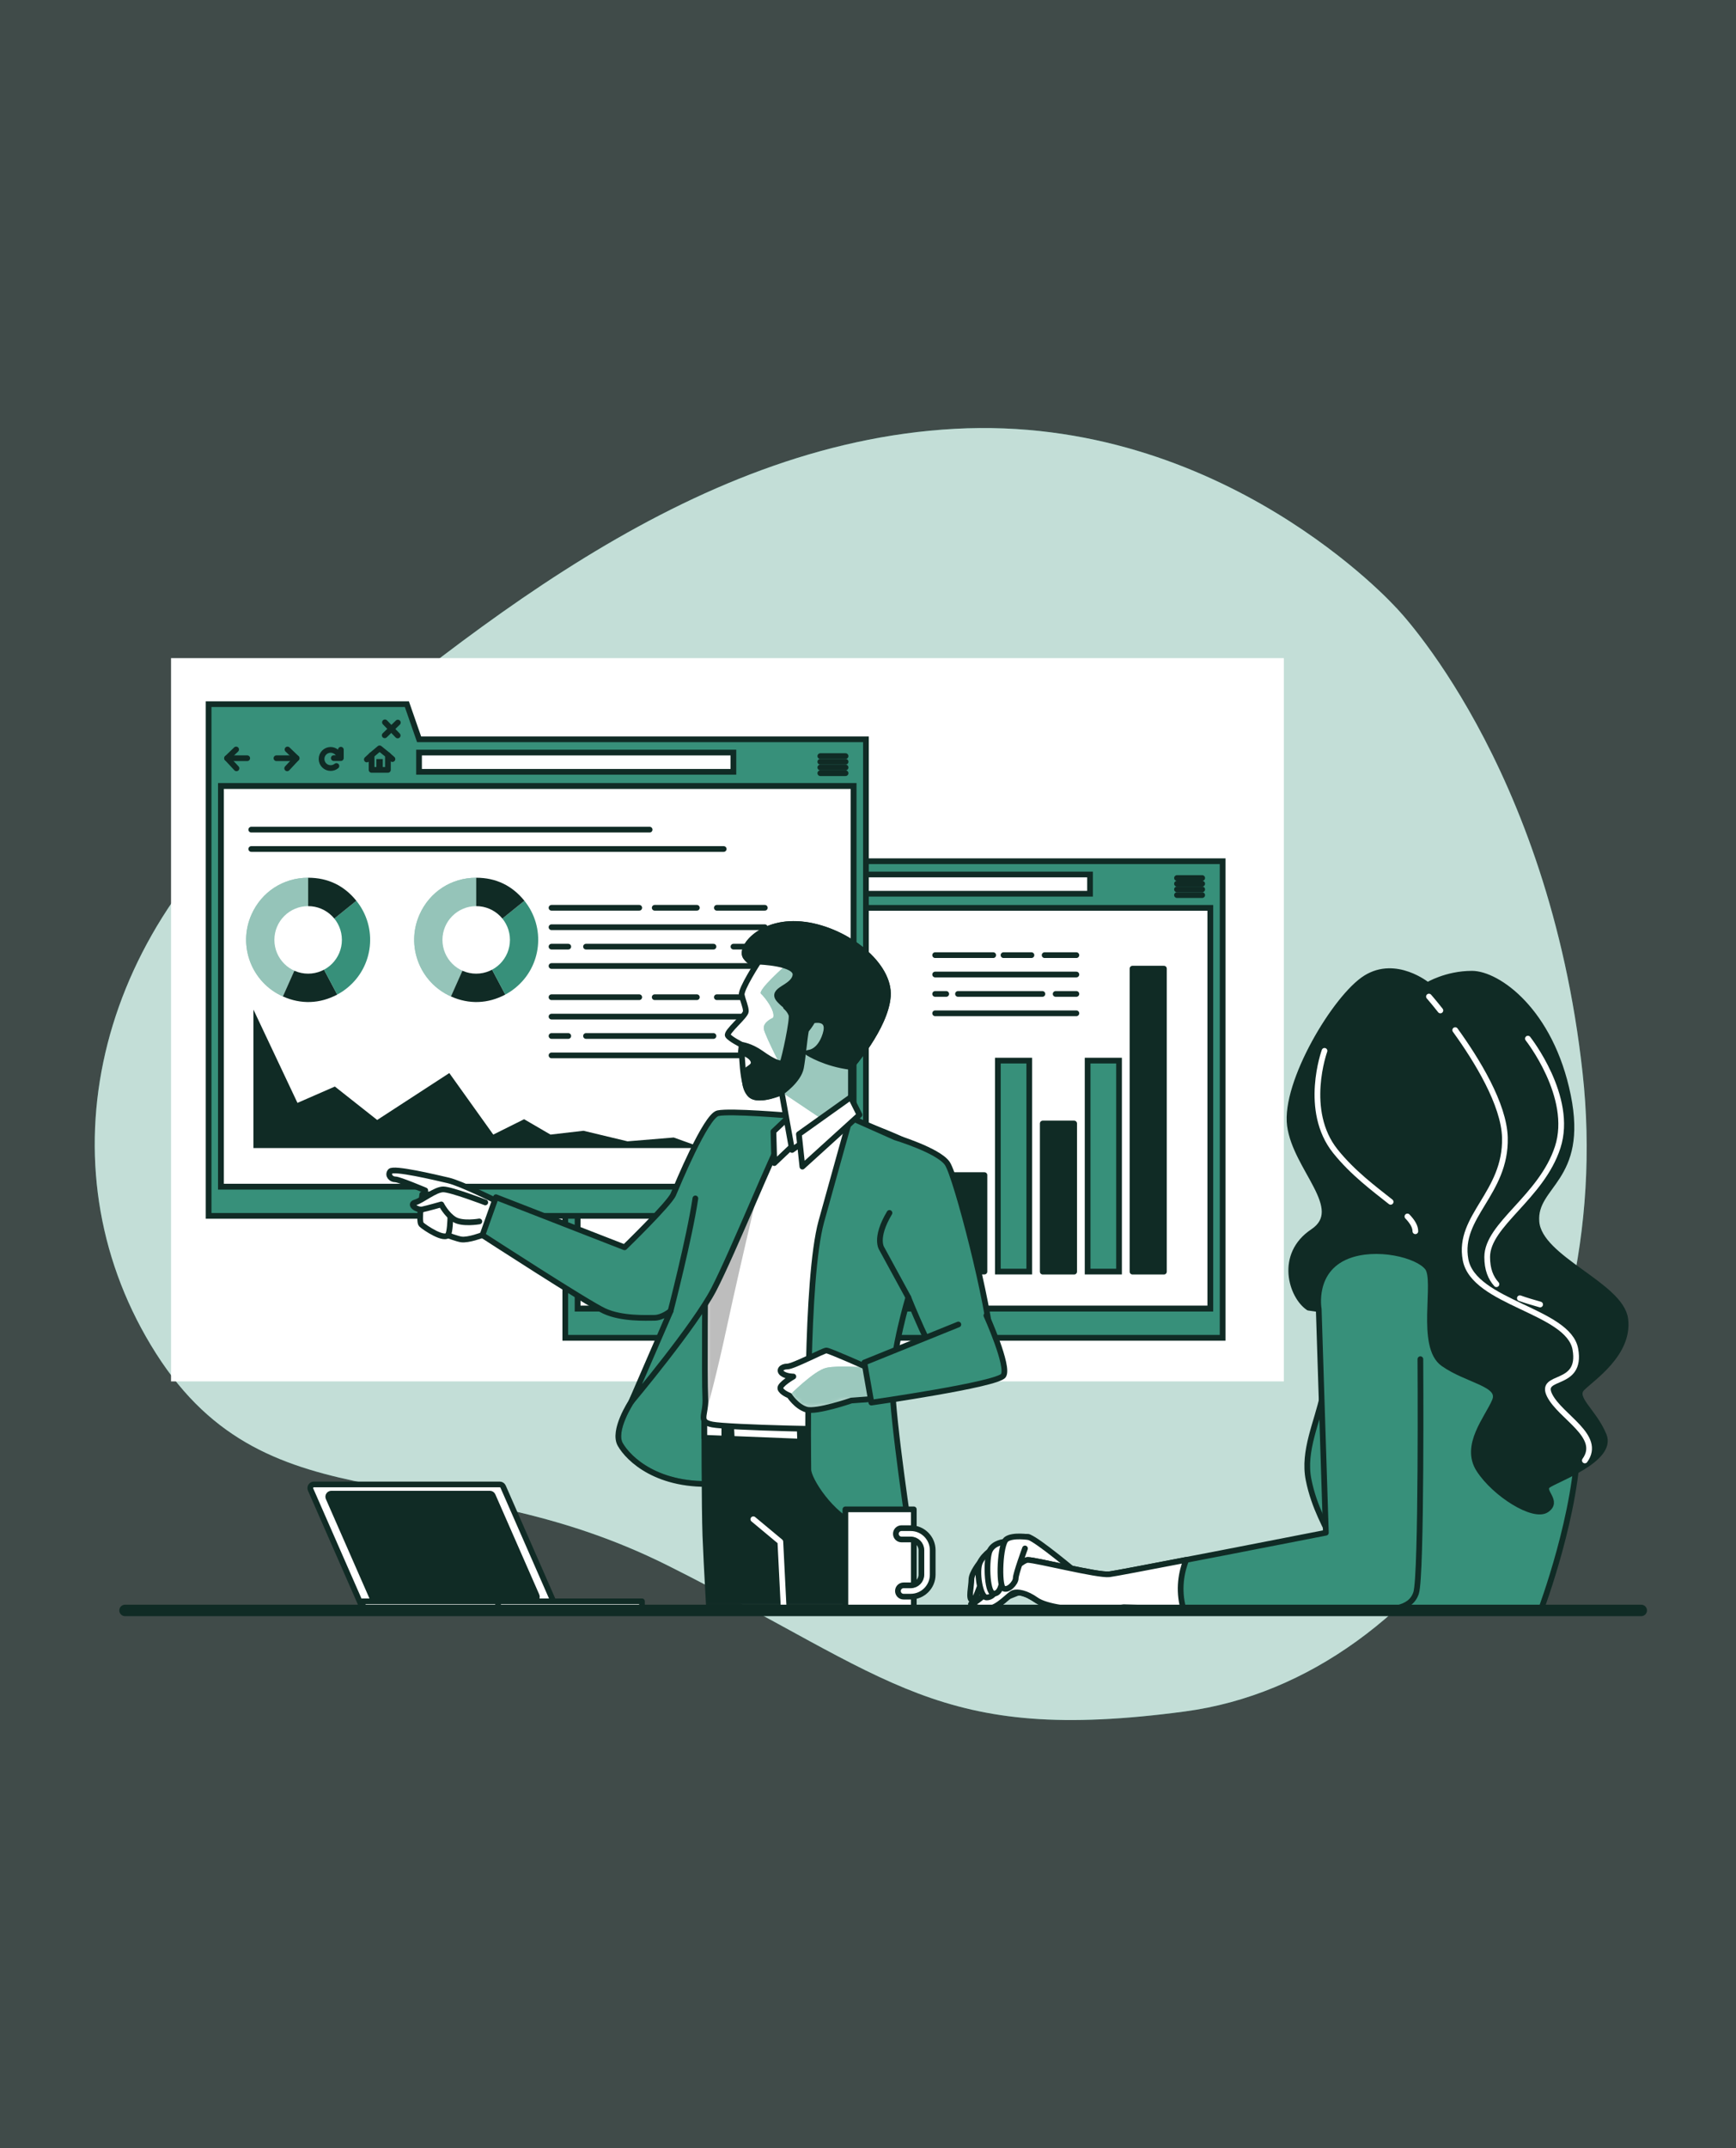 <svg width="304" height="376" viewBox="0 0 304 376" fill="none" xmlns="http://www.w3.org/2000/svg">
<rect x="0" y="0" width="304" height="376" fill="#333333" stroke="none"/>
<rect width="304" height="376" fill="#5D827C" fill-opacity="0.3"/>
<path d="M244.46 106.35C244.46 106.35 214.15 72.52 167.22 75.06C120.29 77.6 80.86 111.63 48.23 138.32C15.6 165.01 7.45 205.67 27.33 236.92C47.2 268.17 77.6 254.29 117.04 274.08C156.48 293.87 164.11 305.38 207.52 299.57C250.93 293.76 283.1 242.12 277.14 187.85C271.18 133.59 244.46 106.34 244.46 106.34V106.35Z" fill="#37907A"/>
<path opacity="0.7" d="M244.46 106.35C244.46 106.35 214.15 72.52 167.22 75.06C120.29 77.6 80.86 111.63 48.23 138.32C15.6 165.01 7.45 205.67 27.33 236.92C47.2 268.17 77.6 254.29 117.04 274.08C156.48 293.87 164.11 305.38 207.52 299.57C250.93 293.76 283.1 242.12 277.14 187.85C271.18 133.59 244.46 106.34 244.46 106.34V106.35Z" fill="white"/>
<path d="M224.82 115.2H29.95V241.8H224.82V115.2Z" fill="white"/>
<path d="M211.95 158.9H101.14V229.06H211.95V158.9Z" fill="white" stroke="#102B25" stroke-miterlimit="10"/>
<path d="M135.85 150.75L133.71 144.6H98.99V234.17H214.1V150.75H135.85ZM211.95 229.07H101.14V158.91H211.95V229.07Z" fill="#37907A" stroke="#102B25" stroke-miterlimit="10"/>
<path d="M190.88 153.07H135.83V156.44H190.88V153.07Z" fill="white" stroke="#102B25" stroke-miterlimit="10"/>
<path d="M103.8 152.53L102.21 154.06L103.86 155.83" stroke="#102B25" stroke-linecap="round" stroke-linejoin="round"/>
<path d="M102.21 154.06H105.74" stroke="#102B25" stroke-linecap="round" stroke-linejoin="round"/>
<path d="M112.8 152.53L114.39 154.06L112.74 155.83" stroke="#102B25" stroke-linecap="round" stroke-linejoin="round"/>
<path d="M114.39 154.06H110.86" stroke="#102B25" stroke-linecap="round" stroke-linejoin="round"/>
<path d="M121.97 153.86C121.8 153.17 121.1 152.6 120.35 152.6C119.47 152.6 118.76 153.31 118.76 154.19C118.76 155.07 119.47 155.78 120.35 155.78C120.73 155.78 121.08 155.65 121.36 155.42" stroke="#102B25" stroke-linecap="round" stroke-linejoin="round"/>
<path d="M120.9 154.04H122.14V152.57" stroke="#102B25" stroke-linecap="round" stroke-linejoin="round"/>
<path d="M130.39 153.51L128.92 152.33L127.53 153.51V156.1H130.39V153.51Z" stroke="#102B25" stroke-linecap="round" stroke-linejoin="round"/>
<path d="M129.49 154.21H128.37V156H129.49V154.21Z" fill="#102B25"/>
<path d="M127.53 153.51L126.69 154.28" stroke="#102B25" stroke-linecap="round" stroke-linejoin="round"/>
<path d="M130.39 153.51L131.18 154.21" stroke="#102B25" stroke-linecap="round" stroke-linejoin="round"/>
<path d="M129.86 147.78L132.09 150.08" stroke="#102B25" stroke-linecap="round" stroke-linejoin="round"/>
<path d="M132.13 147.82L129.83 150.05" stroke="#102B25" stroke-linecap="round" stroke-linejoin="round"/>
<path d="M206.11 153.69H210.52" stroke="#102B25" stroke-linecap="round" stroke-linejoin="round"/>
<path d="M206.11 154.69H210.52" stroke="#102B25" stroke-linecap="round" stroke-linejoin="round"/>
<path d="M206.11 155.68H210.52" stroke="#102B25" stroke-linecap="round" stroke-linejoin="round"/>
<path d="M206.11 156.68H210.52" stroke="#102B25" stroke-linecap="round" stroke-linejoin="round"/>
<path d="M182.93 167.19H188.49" stroke="#102B25" stroke-linecap="round" stroke-linejoin="round"/>
<path d="M175.73 167.19H180.62" stroke="#102B25" stroke-linecap="round" stroke-linejoin="round"/>
<path d="M163.76 167.19H173.93" stroke="#102B25" stroke-linecap="round" stroke-linejoin="round"/>
<path d="M163.76 170.58H188.49" stroke="#102B25" stroke-linecap="round" stroke-linejoin="round"/>
<path d="M184.86 173.98H188.49" stroke="#102B25" stroke-linecap="round" stroke-linejoin="round"/>
<path d="M167.76 173.98H182.54" stroke="#102B25" stroke-linecap="round" stroke-linejoin="round"/>
<path d="M163.76 173.98H165.7" stroke="#102B25" stroke-linecap="round" stroke-linejoin="round"/>
<path d="M163.76 177.37H188.49" stroke="#102B25" stroke-linecap="round" stroke-linejoin="round"/>
<path d="M172.39 205.69H166.89V222.58H172.39V205.69Z" fill="#102B25" stroke="#102B25" stroke-linecap="round" stroke-linejoin="round"/>
<path d="M180.24 185.65H174.74V222.58H180.24V185.65Z" fill="#37907A" stroke="#102B25" stroke-miterlimit="10"/>
<path d="M188.1 196.66H182.6V222.59H188.1V196.66Z" fill="#102B25" stroke="#102B25" stroke-linecap="round" stroke-linejoin="round"/>
<path d="M195.96 185.65H190.46V222.58H195.96V185.65Z" fill="#37907A" stroke="#102B25" stroke-miterlimit="10"/>
<path d="M203.82 169.55H198.32V222.59H203.82V169.55Z" fill="#102B25" stroke="#102B25" stroke-linecap="round" stroke-linejoin="round"/>
<path d="M149.49 137.56H38.68V207.72H149.49V137.56Z" fill="white" stroke="#102B25" stroke-miterlimit="10"/>
<path d="M73.39 129.41L71.25 123.26H36.53V212.83H151.64V129.41H73.39ZM149.49 207.73H38.68V137.57H149.49V207.73Z" fill="#37907A" stroke="#102B25" stroke-miterlimit="10"/>
<path d="M128.43 131.73H73.38V135.1H128.43V131.73Z" fill="white" stroke="#102B25" stroke-miterlimit="10"/>
<path d="M41.35 131.19L39.76 132.72L41.41 134.49" stroke="#102B25" stroke-linecap="round" stroke-linejoin="round"/>
<path d="M39.76 132.72H43.29" stroke="#102B25" stroke-linecap="round" stroke-linejoin="round"/>
<path d="M50.35 131.19L51.94 132.72L50.29 134.49" stroke="#102B25" stroke-linecap="round" stroke-linejoin="round"/>
<path d="M51.94 132.72H48.41" stroke="#102B25" stroke-linecap="round" stroke-linejoin="round"/>
<path d="M59.52 132.52C59.35 131.83 58.65 131.26 57.9 131.26C57.02 131.26 56.31 131.97 56.31 132.85C56.31 133.73 57.02 134.44 57.9 134.44C58.28 134.44 58.63 134.31 58.91 134.08" stroke="#102B25" stroke-linecap="round" stroke-linejoin="round"/>
<path d="M58.45 132.7H59.69V131.23" stroke="#102B25" stroke-linecap="round" stroke-linejoin="round"/>
<path d="M67.93 132.17L66.47 130.99L65.07 132.17V134.76H67.93V132.17Z" stroke="#102B25" stroke-linecap="round" stroke-linejoin="round"/>
<path d="M67.03 132.87H65.91V134.66H67.03V132.87Z" fill="#102B25"/>
<path d="M65.07 132.17L64.24 132.94" stroke="#102B25" stroke-linecap="round" stroke-linejoin="round"/>
<path d="M67.93 132.17L68.72 132.87" stroke="#102B25" stroke-linecap="round" stroke-linejoin="round"/>
<path d="M67.41 126.44L69.64 128.74" stroke="#102B25" stroke-linecap="round" stroke-linejoin="round"/>
<path d="M69.67 126.48L67.37 128.71" stroke="#102B25" stroke-linecap="round" stroke-linejoin="round"/>
<path d="M143.65 132.35H148.07" stroke="#102B25" stroke-linecap="round" stroke-linejoin="round"/>
<path d="M143.65 133.34H148.07" stroke="#102B25" stroke-linecap="round" stroke-linejoin="round"/>
<path d="M143.65 134.34H148.07" stroke="#102B25" stroke-linecap="round" stroke-linejoin="round"/>
<path d="M143.65 135.34H148.07" stroke="#102B25" stroke-linecap="round" stroke-linejoin="round"/>
<path d="M44.38 200.96V176.72L52.09 193.05L58.64 190.19L66.05 196.04L78.68 187.83L86.38 198.6L91.78 195.91L96.4 198.6L102.18 197.93L109.89 199.78L117.98 199.11L123.13 200.96H44.38Z" fill="#102B25"/>
<path d="M125.53 158.9H133.93" stroke="#102B25" stroke-linecap="round" stroke-linejoin="round"/>
<path d="M114.65 158.9H122.03" stroke="#102B25" stroke-linecap="round" stroke-linejoin="round"/>
<path d="M96.58 158.9H111.94" stroke="#102B25" stroke-linecap="round" stroke-linejoin="round"/>
<path d="M96.58 162.3H133.93" stroke="#102B25" stroke-linecap="round" stroke-linejoin="round"/>
<path d="M128.44 165.7H133.93" stroke="#102B25" stroke-linecap="round" stroke-linejoin="round"/>
<path d="M102.62 165.7H124.94" stroke="#102B25" stroke-linecap="round" stroke-linejoin="round"/>
<path d="M96.58 165.7H99.51" stroke="#102B25" stroke-linecap="round" stroke-linejoin="round"/>
<path d="M96.58 169.09H133.93" stroke="#102B25" stroke-linecap="round" stroke-linejoin="round"/>
<path d="M133.93 174.55H125.53" stroke="#102B25" stroke-linecap="round" stroke-linejoin="round"/>
<path d="M114.65 174.55H122.03" stroke="#102B25" stroke-linecap="round" stroke-linejoin="round"/>
<path d="M96.58 174.55H111.94" stroke="#102B25" stroke-linecap="round" stroke-linejoin="round"/>
<path d="M96.58 177.95H133.93" stroke="#102B25" stroke-linecap="round" stroke-linejoin="round"/>
<path d="M133.93 181.34H128.44" stroke="#102B25" stroke-linecap="round" stroke-linejoin="round"/>
<path d="M102.62 181.34H124.94" stroke="#102B25" stroke-linecap="round" stroke-linejoin="round"/>
<path d="M96.58 181.34H99.51" stroke="#102B25" stroke-linecap="round" stroke-linejoin="round"/>
<path d="M96.58 184.74H133.93" stroke="#102B25" stroke-linecap="round" stroke-linejoin="round"/>
<path d="M53.96 164.5L49.54 174.42C44.06 171.98 41.6 165.56 44.04 160.08C45.81 156.1 49.61 153.64 53.96 153.64V164.5Z" fill="#37907A"/>
<g opacity="0.47">
<path d="M53.96 164.5L49.54 174.42C44.06 171.98 41.6 165.56 44.04 160.08C45.81 156.1 49.61 153.64 53.96 153.64V164.5Z" fill="white"/>
</g>
<path d="M53.96 164.5L59.06 174.09C56.02 175.71 52.7 175.83 49.54 174.42L53.96 164.5Z" fill="#102B25"/>
<path d="M53.96 164.5L62.4 157.67C66.17 162.33 65.46 169.17 60.79 172.94C60.22 173.4 59.7 173.75 59.05 174.09L53.95 164.5H53.96Z" fill="#37907A"/>
<path d="M53.96 164.5V153.64C57.41 153.64 60.23 154.99 62.4 157.67L53.96 164.5Z" fill="#102B25"/>
<path d="M53.96 170.43C57.224 170.43 59.87 167.784 59.87 164.52C59.87 161.256 57.224 158.61 53.96 158.61C50.696 158.61 48.05 161.256 48.05 164.52C48.05 167.784 50.696 170.43 53.96 170.43Z" fill="white"/>
<path d="M83.39 164.5L78.97 174.42C73.49 171.98 71.03 165.56 73.47 160.08C75.24 156.1 79.04 153.64 83.39 153.64V164.5Z" fill="#37907A"/>
<g opacity="0.47">
<path d="M83.39 164.5L78.97 174.42C73.49 171.98 71.03 165.56 73.47 160.08C75.24 156.1 79.04 153.64 83.39 153.64V164.5Z" fill="white"/>
</g>
<path d="M83.39 164.5L88.49 174.09C85.44 175.71 82.13 175.83 78.97 174.42L83.39 164.5Z" fill="#102B25"/>
<path d="M83.39 164.5L91.83 157.67C95.6 162.33 94.89 169.17 90.22 172.94C89.65 173.4 89.13 173.75 88.48 174.09L83.38 164.5H83.39Z" fill="#37907A"/>
<path d="M83.39 164.5V153.64C86.84 153.64 89.66 154.99 91.83 157.67L83.39 164.5Z" fill="#102B25"/>
<path d="M83.39 170.43C86.654 170.43 89.3 167.784 89.3 164.52C89.3 161.256 86.654 158.61 83.39 158.61C80.126 158.61 77.48 161.256 77.48 164.52C77.48 167.784 80.126 170.43 83.39 170.43Z" fill="white"/>
<path d="M44 145.22H113.76" stroke="#102B25" stroke-linecap="round" stroke-linejoin="round"/>
<path d="M44 148.61H126.73" stroke="#102B25" stroke-linecap="round" stroke-linejoin="round"/>
<path d="M250.23 217.6C250.23 217.6 237.68 215.09 234.17 218.1C230.66 221.11 232.66 239.43 231.66 244.2C230.66 248.97 228.15 253.99 229.15 259.01C230.15 264.03 232.41 267.54 233.42 270.05C234.43 272.56 233.17 281.84 233.17 281.84H269.81C269.81 281.84 276.33 264.53 276.33 251.48C276.33 238.43 272.32 227.14 266.29 222.87C260.27 218.6 250.23 217.6 250.23 217.6Z" fill="#37907A"/>
<path d="M250.23 217.6C250.23 217.6 237.68 215.09 234.17 218.1C230.66 221.11 232.66 239.43 231.66 244.2C230.66 248.97 228.15 253.99 229.15 259.01C230.15 264.03 232.41 267.54 233.42 270.05C234.43 272.56 233.17 281.84 233.17 281.84H269.81C269.81 281.84 276.33 264.53 276.33 251.48C276.33 238.43 272.32 227.14 266.29 222.87C260.27 218.6 250.23 217.6 250.23 217.6Z" stroke="#102B25" stroke-linecap="round" stroke-linejoin="round"/>
<path d="M249.98 172.43C249.98 172.43 244.46 167.91 239.19 171.18C233.92 174.44 224.89 189.5 225.89 197.03C226.89 204.56 235.93 211.58 229.9 215.6C223.88 219.61 226.14 226.89 229.15 228.9L230.91 229.15C230.91 229.15 230.91 221.87 235.93 219.87C240.95 217.86 248.23 219.62 249.98 221.88C251.74 224.14 248.47 235.68 252.74 238.69C257.01 241.7 263.03 242.2 261.77 245.21C260.52 248.22 256.25 252.99 259.01 257.25C261.77 261.52 268.55 265.78 270.8 264.28C273.06 262.77 269.8 261.02 271.05 260.01C272.3 259.01 282.59 255.49 280.84 251.23C279.08 246.96 275.32 244.71 277.08 242.95C278.84 241.19 285.36 236.93 284.61 230.91C283.86 224.89 269.55 220.37 269.05 213.85C268.55 207.33 277.58 206.57 274.57 191.77C271.56 176.96 262.27 170.44 257.76 170.44C253.25 170.44 249.98 172.45 249.98 172.45V172.43Z" fill="#102B25" stroke="#102B25" stroke-linecap="round" stroke-linejoin="round"/>
<path d="M254.83 180.31C258.62 185.55 263.38 193.29 263.53 199.13C263.77 208.87 255.22 212.9 256.64 220.5C258.06 228.1 274.67 229.41 275.87 236.17C277.08 242.94 269.46 240.44 271.36 244.24C273.26 248.04 280.62 251.36 277.53 255.64" stroke="white" stroke-linecap="round" stroke-linejoin="round"/>
<path d="M250.23 174.44C250.23 174.44 251.03 175.35 252.23 176.87" stroke="white" stroke-linecap="round" stroke-linejoin="round"/>
<path d="M246.46 212.93C247.33 213.84 247.85 214.69 247.85 215.52" stroke="white" stroke-linecap="round" stroke-linejoin="round"/>
<path d="M231.94 183.94C231.94 183.94 228.14 194.39 233.84 201.51C236.88 205.31 240.65 208.09 243.52 210.37" stroke="white" stroke-linecap="round" stroke-linejoin="round"/>
<path d="M266.15 227.24C267.25 227.64 268.45 227.98 269.7 228.34" stroke="white" stroke-linecap="round" stroke-linejoin="round"/>
<path d="M267.56 181.8C267.56 181.8 275.63 192.01 272.78 200.8C269.93 209.59 260.43 214.34 260.43 220.03C260.43 222.17 261.03 223.67 262.05 224.79" stroke="white" stroke-linecap="round" stroke-linejoin="round"/>
<path d="M171.62 273.48C171.62 273.48 170.11 275.33 170.11 276.49C170.11 277.65 169.53 279.97 170.23 280.08C170.93 280.2 171.39 277.65 172.08 276.72C172.77 275.79 174.51 275.56 174.4 274.29C174.28 273.02 172.66 271.86 171.62 273.48Z" fill="white" stroke="#102B25" stroke-linecap="round" stroke-linejoin="round"/>
<path d="M188.31 275.1C188.31 275.1 181.82 269.65 180.2 269.07C178.58 268.49 175.33 272.2 173.36 275.79C171.39 279.38 172.43 280.19 173.48 280.31C174.52 280.43 179.04 278.46 179.04 278.46C179.04 278.46 181.36 280.43 184.49 281.13C187.62 281.83 192.14 279.97 192.25 278.12C192.37 276.27 188.31 275.11 188.31 275.11V275.1Z" fill="white" stroke="#102B25" stroke-linecap="round" stroke-linejoin="round"/>
<path d="M248.73 237.91C248.73 237.91 248.98 275.82 247.98 278.83C246.98 281.84 243.46 281.84 237.69 282.09C231.92 282.34 196.79 281.34 196.79 281.34C196.79 281.34 193.53 281.84 190.77 281.84C188.01 281.84 183.24 281.34 181.49 280.08C179.74 278.82 178.23 278.57 177.48 278.83C176.73 279.08 174.72 281.59 172.96 281.59C171.2 281.59 169.2 280.84 170.45 280.59C171.7 280.34 178.48 273.06 179.99 273.06C181.5 273.06 192.29 275.82 194.29 275.57C196.3 275.32 232.18 268.29 232.18 268.29L230.93 229.14C230.93 229.14 229.68 222.36 235.95 219.86" fill="#37907A"/>
<path d="M248.73 237.91C248.73 237.91 248.98 275.82 247.98 278.83C246.98 281.84 243.46 281.84 237.69 282.09C231.92 282.34 196.79 281.34 196.79 281.34C196.79 281.34 193.53 281.84 190.77 281.84C188.01 281.84 183.24 281.34 181.49 280.08C179.74 278.82 178.23 278.57 177.48 278.83C176.73 279.08 174.72 281.59 172.96 281.59C171.2 281.59 169.2 280.84 170.45 280.59C171.7 280.34 178.48 273.06 179.99 273.06C181.5 273.06 192.29 275.82 194.29 275.57C196.3 275.32 232.18 268.29 232.18 268.29L230.93 229.14C230.93 229.14 229.68 222.36 235.95 219.86" stroke="#102B25" stroke-linecap="round" stroke-linejoin="round"/>
<path d="M207.23 281.62C206.27 278.17 206.91 275.14 207.72 273.04C200.86 274.36 195.04 275.47 194.27 275.56C192.26 275.81 181.47 273.05 179.97 273.05C178.47 273.05 171.69 280.33 170.43 280.58C169.18 280.83 171.18 281.58 172.94 281.58C174.7 281.58 176.7 279.07 177.46 278.82C178.21 278.57 179.72 278.82 181.47 280.07C183.23 281.32 187.99 281.83 190.75 281.83C193.51 281.83 196.77 281.33 196.77 281.33C196.77 281.33 201.22 281.46 207.22 281.61L207.23 281.62Z" fill="white" stroke="#102B25" stroke-linecap="round" stroke-linejoin="round"/>
<path d="M174.28 270.81C174.28 270.81 172.31 271.97 171.61 273.48C170.91 274.99 171.61 279.62 172.77 279.62C173.93 279.62 174.74 278.35 174.74 276.72C174.74 275.09 174.28 270.81 174.28 270.81Z" fill="white" stroke="#102B25" stroke-linecap="round" stroke-linejoin="round"/>
<path d="M175.9 269.88C175.9 269.88 174.05 270 173.35 271.39C172.65 272.78 172.77 278.69 173.93 278.92C175.09 279.15 175.55 277.18 175.55 275.91C175.55 274.64 175.9 269.88 175.9 269.88Z" fill="white" stroke="#102B25" stroke-linecap="round" stroke-linejoin="round"/>
<path d="M180.19 269.07C180.19 269.07 177.41 268.61 176.25 269.42C175.09 270.23 174.86 277.42 175.67 278C176.48 278.58 177.87 277.07 177.87 276.26C177.87 275.45 179.49 271.04 179.49 271.04" fill="white"/>
<path d="M180.19 269.07C180.19 269.07 177.41 268.61 176.25 269.42C175.09 270.23 174.86 277.42 175.67 278C176.48 278.58 177.87 277.07 177.87 276.26C177.87 275.45 179.49 271.04 179.49 271.04" stroke="#102B25" stroke-linecap="round" stroke-linejoin="round"/>
<mask id="mask0_1_246" style="mask-type:luminance" maskUnits="userSpaceOnUse" x="61" y="156" width="118" height="126">
<path d="M178.71 156.2H61.63V281.89H178.71V156.2Z" fill="white"/>
</mask>
<g mask="url(#mask0_1_246)">
<path d="M110.55 245.36C110.55 245.36 107.22 250.41 108.63 252.86C110.03 255.31 115.11 260.39 125.62 259.69C136.13 258.99 129.82 241.3 131.05 230.44C132.28 219.58 127.72 218 124.04 220.81C120.36 223.62 115.81 237.1 114.06 239.38C112.31 241.66 110.56 245.36 110.56 245.36H110.55Z" fill="#37907A"/>
<mask id="mask1_1_246" style="mask-type:luminance" maskUnits="userSpaceOnUse" x="108" y="219" width="24" height="41">
<path d="M110.55 245.36C110.55 245.36 107.22 250.41 108.63 252.86C110.03 255.31 115.11 260.39 125.62 259.69C136.13 258.99 129.82 241.3 131.05 230.44C132.28 219.58 127.72 218 124.04 220.81C120.36 223.62 115.81 237.1 114.06 239.38C112.31 241.66 110.56 245.36 110.56 245.36H110.55Z" fill="white"/>
</mask>
<g mask="url(#mask1_1_246)">
<path opacity="0.42" d="M110.55 245.36C110.55 245.36 107.22 250.41 108.63 252.86C110.03 255.31 115.11 260.39 125.62 259.69C136.13 258.99 129.82 241.3 131.05 230.44C132.28 219.58 127.72 218 124.04 220.81C120.36 223.62 115.81 237.1 114.06 239.38C112.31 241.66 110.56 245.36 110.56 245.36H110.55Z" stroke="#102B25" stroke-linecap="round" stroke-linejoin="round"/>
</g>
<path d="M110.55 245.36C110.55 245.36 107.22 250.41 108.63 252.86C110.03 255.31 115.11 260.39 125.62 259.69C136.13 258.99 129.82 241.3 131.05 230.44C132.28 219.58 127.72 218 124.04 220.81C120.36 223.62 115.81 237.1 114.06 239.38C112.31 241.66 110.56 245.36 110.56 245.36H110.55Z" stroke="#102B25" stroke-linecap="round" stroke-linejoin="round"/>
<path d="M123.34 248.31C123.34 248.31 123.34 263.9 123.52 268.8C123.7 273.7 124.4 285.61 124.4 285.61H157.33L155.58 250.06L155.05 248.31H123.35H123.34Z" fill="#102B25" stroke="#102B25" stroke-linecap="round" stroke-linejoin="round"/>
<path d="M142.5 252.43L155.71 252.96L155.56 250.06L155.04 248.31H142.29L142.5 252.43Z" fill="white" stroke="#102B25" stroke-linecap="round" stroke-linejoin="round"/>
<path d="M126.84 248.31H123.34C123.34 248.31 123.34 249.66 123.34 251.67L126.84 251.81V248.31Z" fill="white" stroke="#102B25" stroke-linecap="round" stroke-linejoin="round"/>
<path d="M127.96 248.31L128.15 251.86L140.12 252.34L139.99 248.31H127.96Z" fill="white" stroke="#102B25" stroke-linecap="round" stroke-linejoin="round"/>
<path d="M123.51 221.33C123.51 221.33 123.33 241.47 123.51 244.62C123.69 247.77 122.11 248.82 124.74 249.35C127.37 249.88 148.73 250.4 150.84 250.05C152.94 249.7 152.94 248.65 153.47 247.6C154 246.55 161 201.54 159.42 200.31C157.84 199.08 147.86 195.41 146.98 195.41C146.1 195.41 133.14 196.11 130.69 196.46C128.24 196.81 125.44 196.11 125.26 197.51C125.08 198.91 123.51 221.33 123.51 221.33Z" fill="white"/>
<mask id="mask2_1_246" style="mask-type:luminance" maskUnits="userSpaceOnUse" x="123" y="195" width="37" height="56">
<path d="M123.51 221.33C123.51 221.33 123.33 241.47 123.51 244.62C123.69 247.77 122.11 248.82 124.74 249.35C127.37 249.88 148.73 250.4 150.84 250.05C152.94 249.7 152.94 248.65 153.47 247.6C154 246.55 161 201.54 159.42 200.31C157.84 199.08 147.86 195.41 146.98 195.41C146.1 195.41 133.14 196.11 130.69 196.46C128.24 196.81 125.44 196.11 125.26 197.51C125.08 198.91 123.51 221.33 123.51 221.33Z" fill="white"/>
</mask>
<g mask="url(#mask2_1_246)">
<path d="M134.25 202.1C134.25 202.1 130.15 201.9 129.37 202.3C128.93 202.52 126.24 209.12 123.98 214.81C123.72 218.52 123.52 221.34 123.52 221.34C123.52 221.34 123.34 241.48 123.52 244.63C123.64 246.7 123 247.86 123.29 248.56C124.17 245.48 125.59 240.14 127.22 232.57C129.95 219.87 134.25 202.1 134.25 202.1Z" fill="#BDBDBD"/>
</g>
<path d="M123.51 221.33C123.51 221.33 123.33 241.47 123.51 244.62C123.69 247.77 122.11 248.82 124.74 249.35C127.37 249.88 148.73 250.4 150.84 250.05C152.94 249.7 152.94 248.65 153.47 247.6C154 246.55 161 201.54 159.42 200.31C157.84 199.08 147.86 195.41 146.98 195.41C146.1 195.41 133.14 196.11 130.69 196.46C128.24 196.81 125.44 196.11 125.26 197.51C125.08 198.91 123.51 221.33 123.51 221.33Z" stroke="#102B25" stroke-linecap="round" stroke-linejoin="round"/>
<path d="M87.08 210.3C87.08 210.3 80.77 207.15 78.5 206.62C76.22 206.09 68.87 204.34 68.34 205.04C67.81 205.74 68.52 206.44 69.22 206.44C69.92 206.44 74.47 208.37 74.47 208.37C74.47 208.37 73.94 212.57 73.94 213.62C73.94 214.67 79.54 216.77 80.77 216.95C82 217.13 84.46 216.19 84.46 216.19L86.2 215.72L87.08 210.29V210.3Z" fill="white" stroke="#102B25" stroke-linecap="round" stroke-linejoin="round"/>
<path d="M73.95 209.07C73.95 209.07 73.25 213.8 73.77 214.32C74.3 214.85 77.97 217.3 78.5 216.07C79.03 214.84 78.85 210.12 78.85 209.59C78.85 209.06 73.95 209.06 73.95 209.06V209.07Z" fill="white" stroke="#102B25" stroke-linecap="round" stroke-linejoin="round"/>
<path d="M84.98 210.47C84.98 210.47 79.03 208.19 77.62 208.19C76.21 208.19 73.94 210.12 72.72 210.47C71.49 210.82 73.07 211.87 73.95 211.7C74.83 211.52 77.28 210.82 77.28 210.82C77.28 210.82 78.16 212.57 79.56 213.45C80.96 214.33 83.94 213.8 83.94 213.8" fill="white"/>
<path d="M84.98 210.47C84.98 210.47 79.03 208.19 77.62 208.19C76.21 208.19 73.94 210.12 72.72 210.47C71.49 210.82 73.07 211.87 73.95 211.7C74.83 211.52 77.28 210.82 77.28 210.82C77.28 210.82 78.16 212.57 79.56 213.45C80.96 214.33 83.94 213.8 83.94 213.8" stroke="#102B25" stroke-linecap="round" stroke-linejoin="round"/>
<path d="M138.36 195.29C138.36 195.29 127.86 194.39 125.72 194.86C123.59 195.33 118.61 207.42 117.9 209.08C117.19 210.74 109.37 218.33 109.37 218.33L86.85 209.56L84.48 216.2C84.48 216.2 102.73 228.05 105.82 229.48C108.9 230.9 113.17 230.67 114.59 230.67C116.01 230.67 117.43 229.48 117.43 229.48L110.55 245.36C110.55 245.36 121.69 232.08 125.01 225.68C128.33 219.28 135.92 200.55 136.63 200.08C137.34 199.61 138.36 195.29 138.36 195.29Z" fill="#37907A"/>
<path d="M138.36 195.29C138.36 195.29 127.86 194.39 125.72 194.86C123.59 195.33 118.61 207.42 117.9 209.08C117.19 210.74 109.37 218.33 109.37 218.33L86.85 209.56L84.48 216.2C84.48 216.2 102.73 228.05 105.82 229.48C108.9 230.9 113.17 230.67 114.59 230.67C116.01 230.67 117.43 229.48 117.43 229.48L110.55 245.36C110.55 245.36 121.69 232.08 125.01 225.68C128.33 219.28 135.92 200.55 136.63 200.08C137.34 199.61 138.36 195.29 138.36 195.29Z" stroke="#102B25" stroke-linecap="round" stroke-linejoin="round"/>
<path d="M138.36 195.29L135.44 198.06L135.59 203.59L138.67 200.67L138.36 195.29Z" fill="white" stroke="#102B25" stroke-linecap="round" stroke-linejoin="round"/>
<path d="M132.83 168.33C132.83 168.33 129.68 173.16 129.89 174.17C130.09 175.18 130.61 176.21 130.61 177.02C130.61 177.83 127.06 180.66 127.46 181.27C127.86 181.88 129.89 182.89 129.89 182.89C129.89 182.89 129.8 190.77 131.62 191.79C133.44 192.8 136.88 191.18 136.88 191.18L138.7 201.29L149.01 194.01V186.73C149.01 186.73 155.07 179.86 155.48 174.4C155.88 168.94 148.4 162.88 140.92 161.87C133.44 160.86 129.4 165.91 130.61 167.53C131.82 169.15 132.83 168.34 132.83 168.34V168.33Z" fill="white"/>
<mask id="mask3_1_246" style="mask-type:luminance" maskUnits="userSpaceOnUse" x="127" y="161" width="29" height="41">
<path d="M132.83 168.33C132.83 168.33 129.68 173.16 129.89 174.17C130.09 175.18 130.61 176.21 130.61 177.02C130.61 177.83 127.06 180.66 127.46 181.27C127.86 181.88 129.89 182.89 129.89 182.89C129.89 182.89 129.8 190.77 131.62 191.79C133.44 192.8 136.88 191.18 136.88 191.18L138.7 201.29L149.01 194.01V186.73C149.01 186.73 155.07 179.86 155.48 174.4C155.88 168.94 148.4 162.88 140.92 161.87C133.44 160.86 129.4 165.91 130.61 167.53C131.82 169.15 132.83 168.34 132.83 168.34V168.33Z" fill="white"/>
</mask>
<g mask="url(#mask3_1_246)">
<path d="M145.15 196.72L149 194V186.72C149 186.72 155.06 179.85 155.47 174.39C155.73 170.82 152.63 167 148.36 164.49L137.64 168.93C137.64 168.93 132.6 173.35 133.27 173.95C133.94 174.55 135.86 177.03 135.38 178.16C135.38 178.16 133.58 178.87 133.76 180.1C133.94 181.34 138.13 189.33 138.13 189.33L136.88 191.16L145.16 196.71L145.15 196.72Z" fill="#37907A"/>
<path opacity="0.5" d="M145.15 196.72L149 194V186.72C149 186.72 155.06 179.85 155.47 174.39C155.73 170.82 152.63 167 148.36 164.49L137.64 168.93C137.64 168.93 132.6 173.35 133.27 173.95C133.94 174.55 135.86 177.03 135.38 178.16C135.38 178.16 133.58 178.87 133.76 180.1C133.94 181.34 138.13 189.33 138.13 189.33L136.88 191.16L145.16 196.71L145.15 196.72Z" fill="white"/>
</g>
<path d="M132.83 168.33C132.83 168.33 129.68 173.16 129.89 174.17C130.09 175.18 130.61 176.21 130.61 177.02C130.61 177.83 127.06 180.66 127.46 181.27C127.86 181.88 129.89 182.89 129.89 182.89C129.89 182.89 129.8 190.77 131.62 191.79C133.44 192.8 136.88 191.18 136.88 191.18L138.7 201.29L149.01 194.01V186.73C149.01 186.73 155.07 179.86 155.48 174.4C155.88 168.94 148.4 162.88 140.92 161.87C133.44 160.86 129.4 165.91 130.61 167.53C131.82 169.15 132.83 168.34 132.83 168.34V168.33Z" stroke="#102B25" stroke-linecap="round" stroke-linejoin="round"/>
<path d="M148.91 195.59C148.91 195.59 146.63 203.65 143.83 213.8C141.03 223.96 141.55 255.48 141.55 257.24C141.55 259 145.58 265.3 150.13 267.05C154.68 268.8 159.41 269.15 159.41 269.15C159.41 269.15 156.26 248.31 156.26 242.35C156.26 236.39 159.06 227.11 159.06 227.11C159.06 227.11 163.26 237.62 165.01 239.02C166.76 240.42 173.77 242 173.59 235.52C173.41 229.04 167.46 205.92 165.88 203.64C164.3 201.36 156.77 199.09 156.77 199.09L148.89 195.59H148.91Z" fill="#37907A"/>
<path d="M148.91 195.59C148.91 195.59 146.63 203.65 143.83 213.8C141.03 223.96 141.55 255.48 141.55 257.24C141.55 259 145.58 265.3 150.13 267.05C154.68 268.8 159.41 269.15 159.41 269.15C159.41 269.15 156.26 248.31 156.26 242.35C156.26 236.39 159.06 227.11 159.06 227.11C159.06 227.11 163.26 237.62 165.01 239.02C166.76 240.42 173.77 242 173.59 235.52C173.41 229.04 167.46 205.92 165.88 203.64C164.3 201.36 156.77 199.09 156.77 199.09L148.89 195.59H148.91Z" stroke="#102B25" stroke-linecap="round" stroke-linejoin="round"/>
<path d="M148.97 192.06L139.9 198.52L140.51 204.21L150.51 195.14L148.97 192.06Z" fill="white" stroke="#102B25" stroke-linecap="round" stroke-linejoin="round"/>
<path d="M151.89 239.37C151.89 239.37 145.23 236.39 144.71 236.39C144.19 236.39 138.93 239.19 137.88 239.19C136.83 239.19 136.3 239.89 137 240.42C137.7 240.95 138.93 240.95 138.93 240.95C138.93 240.95 136.48 242.35 136.65 243.05C136.83 243.75 138.23 244.28 138.23 244.28C138.23 244.28 139.46 246.21 141.21 246.73C142.96 247.26 149.09 245.15 149.09 245.15L153.82 244.8L151.89 239.37Z" fill="white"/>
<mask id="mask4_1_246" style="mask-type:luminance" maskUnits="userSpaceOnUse" x="136" y="236" width="18" height="11">
<path d="M151.89 239.37C151.89 239.37 145.23 236.39 144.71 236.39C144.19 236.39 138.93 239.19 137.88 239.19C136.83 239.19 136.3 239.89 137 240.42C137.7 240.95 138.93 240.95 138.93 240.95C138.93 240.95 136.48 242.35 136.65 243.05C136.83 243.75 138.23 244.28 138.23 244.28C138.23 244.28 139.46 246.21 141.21 246.73C142.96 247.26 149.09 245.15 149.09 245.15L153.82 244.8L151.89 239.37Z" fill="white"/>
</mask>
<g mask="url(#mask4_1_246)">
<path d="M144.69 239.43C142.56 239.9 138.23 244.28 138.23 244.28C138.23 244.28 139.46 246.21 141.21 246.73C142.96 247.26 149.09 245.15 149.09 245.15L153.82 244.8L151.89 239.37C151.89 239.37 146.83 238.95 144.69 239.43Z" fill="#37907A"/>
<path opacity="0.5" d="M144.69 239.43C142.56 239.9 138.23 244.28 138.23 244.28C138.23 244.28 139.46 246.21 141.21 246.73C142.96 247.26 149.09 245.15 149.09 245.15L153.82 244.8L151.89 239.37C151.89 239.37 146.83 238.95 144.69 239.43Z" fill="white"/>
</g>
<path d="M151.89 239.37C151.89 239.37 145.23 236.39 144.71 236.39C144.19 236.39 138.93 239.19 137.88 239.19C136.83 239.19 136.3 239.89 137 240.42C137.7 240.95 138.93 240.95 138.93 240.95C138.93 240.95 136.48 242.35 136.65 243.05C136.83 243.75 138.23 244.28 138.23 244.28C138.23 244.28 139.46 246.21 141.21 246.73C142.96 247.26 149.09 245.15 149.09 245.15L153.82 244.8L151.89 239.37Z" stroke="#102B25" stroke-linecap="round" stroke-linejoin="round"/>
<path d="M167.82 231.84L151.36 238.5L152.59 245.51C152.59 245.51 174.66 242.36 175.71 240.78C176.76 239.2 172.73 230.27 172.73 230.27" fill="#37907A"/>
<path d="M167.82 231.84L151.36 238.5L152.59 245.51C152.59 245.51 174.66 242.36 175.71 240.78C176.76 239.2 172.73 230.27 172.73 230.27" stroke="#102B25" stroke-linecap="round" stroke-linejoin="round"/>
<path d="M117.43 229.47C117.43 229.47 120.72 216.78 121.77 209.77L117.43 229.47Z" fill="white"/>
<path d="M117.43 229.47C117.43 229.47 120.72 216.78 121.77 209.77" stroke="#102B25" stroke-linecap="round" stroke-linejoin="round"/>
<path d="M131.92 265.93L136.65 269.87L137.44 285.63" stroke="white" stroke-linecap="round" stroke-linejoin="round"/>
<path d="M159.07 227.11L154.42 218.58C154.42 218.58 153.08 216.79 155.76 212.31" stroke="#102B25" stroke-linecap="round" stroke-linejoin="round"/>
<path d="M140.91 161.86C133.43 160.85 129.39 165.9 130.6 167.52C131.08 168.16 131.53 168.42 131.89 168.5L132.82 168.33C132.82 168.33 139.69 168.53 139.29 170.76C138.89 172.98 134.84 173.19 136.46 175.01C136.89 175.49 137.37 175.9 137.85 176.24H137.62C137.62 176.24 138.31 176.8 138.59 177.63C138.87 178.46 137.35 185.38 137.07 185.93C136.79 186.48 135.27 185.79 133.34 184.41C131.4 183.03 129.88 182.89 129.88 182.89L129.74 184.13C129.74 184.13 131.68 184.68 131.95 185.79C132.23 186.9 130.43 187.03 130.43 188C130.43 188.97 130.3 190.71 131.61 191.78C132.92 192.84 136.87 191.17 136.87 191.17C136.87 191.17 139.84 189.11 140.26 186.89C140.6 185.08 140.85 181.89 141.15 180.33C141.77 179.61 142.33 178.63 142.33 178.63C142.33 178.63 145.56 177.82 144.55 181.06C143.54 184.29 141.52 184.29 141.52 184.29C141.52 184.29 144.48 186.21 149 186.76V186.71C149 186.71 155.06 179.84 155.47 174.38C155.87 168.92 148.39 162.86 140.91 161.85V161.86Z" fill="#102B25" stroke="#102B25" stroke-linecap="round" stroke-linejoin="round"/>
</g>
<path d="M160.02 264.2H148.04V281.9H160.02V264.2Z" fill="white" stroke="#102B25" stroke-linecap="round" stroke-linejoin="round"/>
<path d="M159.48 279.48H158.23C157.68 279.48 157.24 279.04 157.24 278.49C157.24 277.94 157.68 277.5 158.23 277.5H159.48C160.51 277.5 161.35 276.66 161.35 275.63V271.34C161.35 270.31 160.51 269.47 159.48 269.47H157.87C157.32 269.47 156.88 269.03 156.88 268.48C156.88 267.93 157.32 267.49 157.87 267.49H159.48C161.6 267.49 163.33 269.22 163.33 271.34V275.63C163.33 277.75 161.6 279.48 159.48 279.48Z" fill="white" stroke="#102B25" stroke-linecap="round" stroke-linejoin="round"/>
<path d="M96.53 281.66H63.98C63.73 281.66 63.5 281.51 63.4 281.28L54.39 260.73C54.21 260.31 54.51 259.84 54.97 259.84H87.52C87.77 259.84 88 259.99 88.1 260.22L97.11 280.77C97.29 281.19 96.99 281.66 96.53 281.66Z" fill="white" stroke="#102B25" stroke-linecap="round" stroke-linejoin="round"/>
<path d="M93.48 280.06H65.71C65.5 280.06 65.3 279.93 65.22 279.74L57.53 262.21C57.37 261.85 57.63 261.45 58.02 261.45H85.79C86 261.45 86.2 261.58 86.28 261.77L93.97 279.3C94.13 279.66 93.87 280.06 93.48 280.06Z" fill="#102B25" stroke="#102B25" stroke-linecap="round" stroke-linejoin="round"/>
<path d="M63.52 281.9H112.42V280.3H63.52V281.9Z" fill="white" stroke="#102B25" stroke-linecap="round" stroke-linejoin="round"/>
<path d="M63.52 281.9H87.22V280.3H63.52V281.9Z" fill="white" stroke="#102B25" stroke-linecap="round" stroke-linejoin="round"/>
<path d="M21.89 281.89H287.41" stroke="#102B25" stroke-width="2" stroke-linecap="round" stroke-linejoin="round"/>
</svg>
